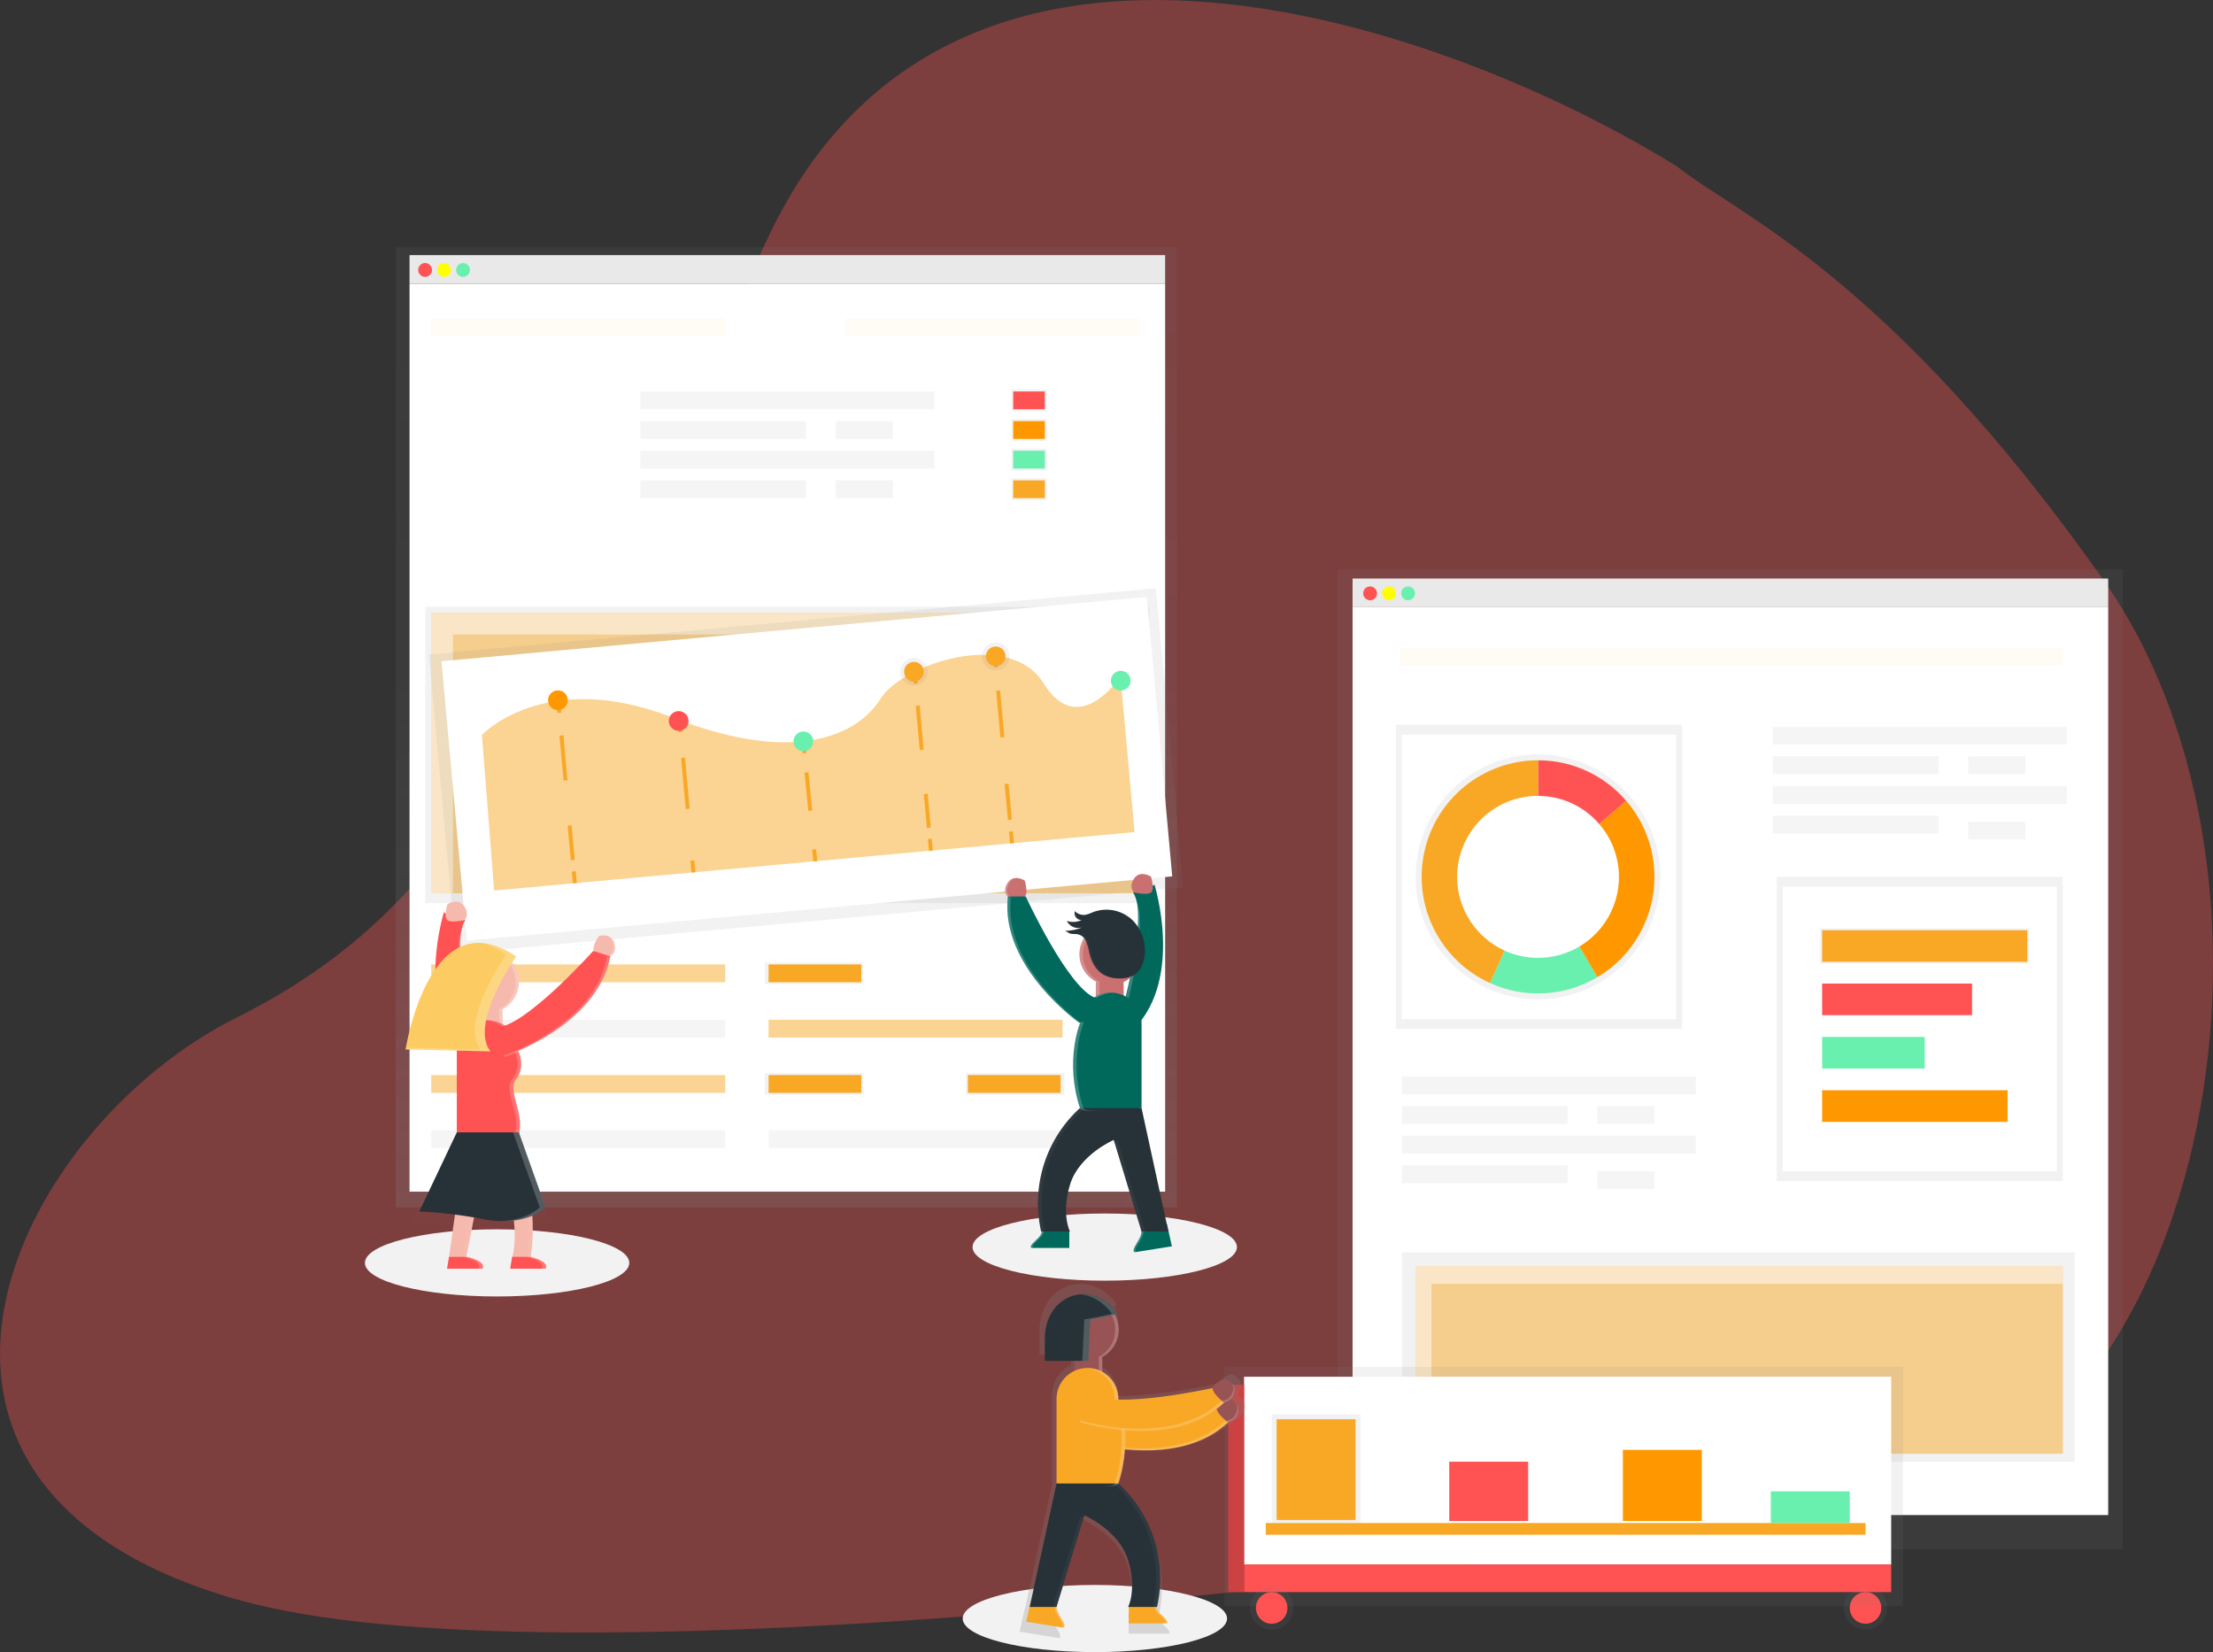 <svg width="564" height="421" viewBox="0 0 564 421" fill="none" xmlns="http://www.w3.org/2000/svg">
<rect x="0" y="0" width="564" height="421" fill="#333333" stroke="none"/>
<path d="M196.004 59.986C243.253 -39.506 369.994 6.839 427.458 42.447C442.5 54.5 481.092 69.872 536.002 147.68C590.913 225.487 561.542 374.088 478.538 383.654C372.654 401.193 140.775 430.53 60.324 407.571C-40.239 378.871 2.86 287.989 60.324 259.289C117.789 230.59 136.944 184.351 196.004 59.986Z" fill="#FF5252" fill-opacity="0.36"/>
<path d="M279.038 421C297.644 421 312.726 417.168 312.726 412.441C312.726 407.714 297.644 403.882 279.038 403.882C260.433 403.882 245.35 407.714 245.35 412.441C245.35 417.168 260.433 421 279.038 421Z" fill="#F2F2F2"/>
<path d="M281.552 326.346C300.158 326.346 315.24 322.513 315.24 317.786C315.24 313.059 300.158 309.227 281.552 309.227C262.947 309.227 247.864 313.059 247.864 317.786C247.864 322.513 262.947 326.346 281.552 326.346Z" fill="#F2F2F2"/>
<path d="M126.688 330.373C145.293 330.373 160.376 326.541 160.376 321.814C160.376 317.087 145.293 313.255 126.688 313.255C108.083 313.255 93 317.087 93 321.814C93 326.541 108.083 330.373 126.688 330.373Z" fill="#F2F2F2"/>
<path d="M296.948 65.014H104.373V72.314H296.948V65.014Z" fill="#F5F5F5"/>
<path d="M299.965 63H100.854V307.692H299.965V63Z" fill="url(#paint0_linear)"/>
<path d="M296.948 72.314H104.373V303.664H296.948V72.314Z" fill="white"/>
<path d="M108.336 70.552C109.307 70.552 110.095 69.763 110.095 68.79C110.095 67.817 109.307 67.028 108.336 67.028C107.364 67.028 106.576 67.817 106.576 68.79C106.576 69.763 107.364 70.552 108.336 70.552Z" fill="#FF5252"/>
<path d="M113.173 70.552C114.144 70.552 114.932 69.763 114.932 68.79C114.932 67.817 114.144 67.028 113.173 67.028C112.201 67.028 111.413 67.817 111.413 68.79C111.413 69.763 112.201 70.552 113.173 70.552Z" fill="#FFFF00"/>
<path d="M118.015 70.552C118.987 70.552 119.774 69.763 119.774 68.79C119.774 67.817 118.987 67.028 118.015 67.028C117.043 67.028 116.255 67.817 116.255 68.79C116.255 69.763 117.043 70.552 118.015 70.552Z" fill="#69F0AE"/>
<g opacity="0.2">
<path opacity="0.2" d="M184.822 81.125H109.904V85.657H184.822V81.125Z" fill="#F9A826"/>
</g>
<path d="M238.12 99.754H163.202V104.285H238.12V99.754Z" fill="#F5F5F5"/>
<path opacity="0.5" d="M184.822 245.764H109.904V250.295H184.822V245.764Z" fill="#F9A826"/>
<path d="M220.019 245.26H194.879V250.798H220.019V245.26Z" fill="url(#paint1_linear)"/>
<path d="M220.019 273.455H194.879V278.993H220.019V273.455Z" fill="url(#paint2_linear)"/>
<path d="M271.305 273.455H246.165V278.993H271.305V273.455Z" fill="url(#paint3_linear)"/>
<path d="M219.516 245.764H195.884V250.295H219.516V245.764Z" fill="#F9A826"/>
<path d="M219.516 273.958H195.884V278.49H219.516V273.958Z" fill="#F9A826"/>
<path d="M270.299 273.958H246.668V278.49H270.299V273.958Z" fill="#F9A826"/>
<path d="M184.822 259.861H109.904V264.392H184.822V259.861Z" fill="#F5F5F5"/>
<path opacity="0.5" d="M270.802 259.861H195.884V264.392H270.802V259.861Z" fill="#F9A826"/>
<path d="M270.802 288.056H195.884V292.587H270.802V288.056Z" fill="#F5F5F5"/>
<path opacity="0.5" d="M184.822 273.958H109.904V278.49H184.822V273.958Z" fill="#F9A826"/>
<path d="M184.822 288.056H109.904V292.587H184.822V288.056Z" fill="#F5F5F5"/>
<path d="M205.437 107.306H163.202V111.838H205.437V107.306Z" fill="#F5F5F5"/>
<path d="M227.561 107.306H212.98V111.838H227.561V107.306Z" fill="#F5F5F5"/>
<path d="M205.437 122.411H163.202V126.942H205.437V122.411Z" fill="#F5F5F5"/>
<path d="M227.561 122.411H212.98V126.942H227.561V122.411Z" fill="#F5F5F5"/>
<path d="M238.12 114.859H163.202V119.39H238.12V114.859Z" fill="#F5F5F5"/>
<g opacity="0.2">
<path opacity="0.2" d="M290.412 81.125H215.494V85.657H290.412V81.125Z" fill="#F9A826"/>
</g>
<path d="M266.78 99.251H257.729V104.789H266.78V99.251Z" fill="url(#paint4_linear)"/>
<path d="M266.78 106.803H257.729V112.341H266.78V106.803Z" fill="url(#paint5_linear)"/>
<path d="M266.78 114.355H257.729V119.893H266.78V114.355Z" fill="url(#paint6_linear)"/>
<path d="M266.277 99.754H258.232V104.285H266.277V99.754Z" fill="#FF5252"/>
<path d="M266.277 107.306H258.232V111.838H266.277V107.306Z" fill="#FF9800"/>
<path d="M266.277 114.859H258.232V119.39H266.277V114.859Z" fill="#69F0AE"/>
<path d="M266.78 121.907H257.729V127.446H266.78V121.907Z" fill="url(#paint7_linear)"/>
<path d="M266.277 122.411H258.232V126.942H266.277V122.411Z" fill="#F9A826"/>
<path d="M292.926 154.634H108.396V230.156H292.926V154.634Z" fill="url(#paint8_linear)"/>
<path opacity="0.5" d="M290.412 156.144H109.904V227.638H290.412V156.144Z" fill="#F9A826"/>
<path opacity="0.5" d="M115.435 161.682H290.412V156.144H109.904V227.638H115.435V161.682Z" fill="white"/>
<path d="M294.603 149.889L109.33 166.773L116.257 242.987L301.529 226.103L294.603 149.889Z" fill="url(#paint9_linear)"/>
<path d="M292.279 152.117L112.515 168.499L118.986 239.699L298.75 223.317L292.279 152.117Z" fill="white"/>
<path opacity="0.5" d="M125.934 226.928L122.816 187.269C122.816 187.269 138.906 170.151 171.387 182.838C203.869 195.526 219.184 186.569 224.464 178C229.743 169.431 257.146 159.875 266.026 174.209C274.905 188.543 285.555 172.427 285.555 172.427L289.155 212.035L125.934 226.928Z" fill="#F9A826"/>
<path d="M142.29 178.629L142.562 181.64" stroke="#F9A826" stroke-miterlimit="10"/>
<path d="M143.09 187.41L145.976 219.16" stroke="#F9A826" stroke-miterlimit="10" stroke-dasharray="11.51 11.51"/>
<path d="M146.237 222.045L146.514 225.05" stroke="#F9A826" stroke-miterlimit="10"/>
<path d="M173.208 183.543L173.484 186.549" stroke="#F9A826" stroke-miterlimit="10"/>
<path d="M174.077 193.099L176.164 216.013" stroke="#F9A826" stroke-miterlimit="10" stroke-dasharray="13.06 13.06"/>
<path d="M176.461 219.285L176.732 222.296" stroke="#F9A826" stroke-miterlimit="10"/>
<path d="M204.754 188.921L205.055 191.926" stroke="#F9A826" stroke-miterlimit="10"/>
<path d="M205.543 196.835L207.243 214.004" stroke="#F9A826" stroke-miterlimit="10" stroke-dasharray="9.79 9.79"/>
<path d="M207.489 216.456L207.786 219.467" stroke="#F9A826" stroke-miterlimit="10"/>
<path d="M233.107 171.168L233.378 174.179" stroke="#F9A826" stroke-miterlimit="10"/>
<path d="M233.891 179.833L236.722 210.943" stroke="#F9A826" stroke-miterlimit="10" stroke-dasharray="11.28 11.28"/>
<path d="M236.978 213.767L237.255 216.778" stroke="#F9A826" stroke-miterlimit="10"/>
<path d="M253.571 167.014L253.843 170.02" stroke="#F9A826" stroke-miterlimit="10"/>
<path d="M254.386 176.001L257.377 208.894" stroke="#F9A826" stroke-miterlimit="10" stroke-dasharray="11.93 11.93"/>
<path d="M257.649 211.884L257.925 214.89" stroke="#F9A826" stroke-miterlimit="10"/>
<path d="M142.423 180.943C143.806 180.817 144.825 179.592 144.699 178.208C144.573 176.823 143.35 175.803 141.968 175.929C140.585 176.055 139.566 177.279 139.692 178.664C139.818 180.049 141.041 181.069 142.423 180.943Z" fill="#FF9800"/>
<path d="M173.195 186.229C174.578 186.103 175.597 184.879 175.471 183.494C175.345 182.11 174.122 181.089 172.739 181.215C171.356 181.341 170.338 182.566 170.463 183.951C170.589 185.335 171.812 186.356 173.195 186.229Z" fill="#FF5252"/>
<path d="M204.974 191.42C206.357 191.294 207.376 190.07 207.25 188.685C207.124 187.3 205.901 186.28 204.519 186.406C203.136 186.532 202.117 187.757 202.243 189.141C202.369 190.526 203.592 191.546 204.974 191.42Z" fill="#69F0AE"/>
<path d="M233.241 174.688C235.177 174.512 236.603 172.798 236.427 170.859C236.251 168.921 234.539 167.492 232.603 167.669C230.667 167.845 229.241 169.559 229.417 171.498C229.593 173.436 231.305 174.865 233.241 174.688Z" fill="url(#paint10_linear)"/>
<path d="M254.089 170.768C256.025 170.592 257.451 168.878 257.275 166.939C257.099 165.001 255.387 163.572 253.451 163.749C251.515 163.925 250.089 165.64 250.265 167.578C250.441 169.516 252.153 170.945 254.089 170.768Z" fill="url(#paint11_linear)"/>
<path d="M233.15 173.686C234.533 173.56 235.551 172.335 235.426 170.95C235.3 169.566 234.077 168.545 232.694 168.671C231.311 168.797 230.292 170.022 230.418 171.407C230.544 172.791 231.767 173.812 233.15 173.686Z" fill="#F9A826"/>
<path d="M253.998 169.766C255.381 169.64 256.4 168.415 256.274 167.03C256.148 165.646 254.925 164.626 253.542 164.752C252.159 164.878 251.14 166.102 251.266 167.487C251.392 168.871 252.615 169.892 253.998 169.766Z" fill="#F9A826"/>
<path d="M285.863 175.961C287.245 175.835 288.264 174.61 288.138 173.226C288.013 171.841 286.79 170.821 285.407 170.947C284.024 171.073 283.005 172.298 283.131 173.682C283.257 175.067 284.48 176.087 285.863 175.961Z" fill="#69F0AE"/>
<g opacity="0.2">
<path opacity="0.2" d="M290.733 223.469L290.769 223.586C291.157 223.368 290.733 223.469 290.733 223.469Z" fill="url(#paint12_linear)"/>
</g>
<g opacity="0.2">
<path opacity="0.2" d="M286.57 308.044L294.756 306.72L293.63 301.685V301.615H293.599L287.797 274.93V255.471C287.796 255.223 287.783 254.976 287.757 254.731C296.425 243.221 291.276 225.161 290.774 223.585C290.683 223.631 290.547 223.691 290.356 223.766C290.294 223.062 290.16 222.365 289.959 221.687C289.959 221.687 287.445 220.086 286.072 222.145C284.876 223.943 285.766 225.04 286.012 225.297L285.841 225.352C286.226 225.959 286.496 226.631 286.636 227.336C286.556 227.163 286.465 226.994 286.364 226.833C286.047 226.777 285.861 226.727 285.861 226.727L285.801 226.672L285.63 226.727C286.5 228.001 286.807 230.251 286.766 232.92C286.466 232.503 286.129 232.114 285.761 231.757C284.171 230.236 282.075 229.361 279.878 229.3H279.461C279.233 229.3 279.005 229.315 278.777 229.345H278.606L278.319 229.385L277.992 229.446L277.756 229.496L277.349 229.607L277.198 229.652C277.027 229.708 276.861 229.763 276.695 229.828C276.144 230.097 275.566 230.306 274.97 230.453C274.89 230.453 274.81 230.453 274.724 230.478C274.052 230.525 273.385 230.334 272.839 229.939L272.658 229.798C272.589 229.739 272.524 229.677 272.461 229.612C272.393 229.786 272.364 229.974 272.376 230.161C272.414 230.604 272.625 231.015 272.964 231.304C273.059 231.386 273.164 231.457 273.276 231.515C273.441 231.602 273.623 231.653 273.809 231.666H274H273.955C273.839 231.721 273.724 231.772 273.603 231.817H273.578C273.447 231.862 273.321 231.903 273.185 231.938C272.527 232.105 271.838 232.115 271.174 231.968L270.958 231.918C270.852 231.888 270.742 231.857 270.641 231.822C270.674 231.898 270.711 231.972 270.752 232.044L270.792 232.109L270.883 232.25L270.938 232.321L271.039 232.446L271.099 232.512L271.225 232.638L271.275 232.683L271.461 232.839L271.526 232.884L271.662 232.98L271.753 233.036L271.873 233.106L271.974 233.156L272.099 233.212L272.205 233.257L272.346 233.307L272.522 233.358L272.653 233.393H272.778H272.894H273.025H273.527C273.787 233.37 274.041 233.308 274.282 233.207L273.819 233.398L273.588 233.479L273.351 233.564L273.115 233.635L272.874 233.705L272.637 233.766L272.386 233.826L272.155 233.871L271.888 233.917L271.667 233.952L271.38 233.987H271.174H270.847H270.676H270.174C270.452 234.068 270.71 234.205 270.933 234.39C271.077 234.494 271.234 234.579 271.401 234.642C271.475 234.663 271.55 234.68 271.627 234.692H271.692H271.853H272.532H272.753C273.212 234.738 273.655 234.881 274.055 235.11C274.267 235.246 274.456 235.416 274.613 235.613C274.543 235.729 274.473 235.84 274.412 235.961C274.352 236.082 274.307 236.162 274.256 236.268C274.156 236.476 274.067 236.689 273.99 236.907C273.704 237.689 273.557 238.516 273.558 239.349C273.558 239.505 273.558 239.656 273.558 239.807C273.558 239.848 273.558 239.893 273.558 239.933C273.558 240.054 273.571 240.175 273.598 240.296V240.391C273.618 240.539 273.645 240.685 273.678 240.829V240.915C273.705 241.036 273.735 241.155 273.769 241.272L273.799 241.378C273.883 241.663 273.986 241.942 274.106 242.214L274.141 242.295C274.198 242.419 274.256 242.54 274.317 242.657V242.692C274.391 242.827 274.468 242.959 274.548 243.09V243.12C274.622 243.241 274.701 243.359 274.784 243.473L274.815 243.513C274.995 243.762 275.192 243.999 275.403 244.223V244.223C275.951 244.801 276.591 245.282 277.298 245.648C277.274 245.756 277.256 245.865 277.243 245.975V245.975C277.237 246.089 277.237 246.203 277.243 246.317V248.976C277.092 249.056 276.945 249.142 276.801 249.232C270.501 246.368 261.118 226.072 261.118 226.072H260.892C261.807 225.388 260.892 222.407 260.892 222.407C260.355 222.086 259.754 221.887 259.132 221.823H258.629H258.539H258.473H258.383H258.323L258.222 221.853H258.172L258.021 221.909L257.88 221.974L257.83 221.999L257.734 222.055L257.669 222.362L257.578 222.422L257.523 222.467L257.438 222.538L257.382 222.588L257.297 222.669L257.247 222.724L257.161 222.825L257.121 222.875L256.995 223.046C255.622 225.106 256.995 226.254 256.995 226.254C256.907 227.048 256.865 227.846 256.869 228.645C256.769 243.478 272.622 254.972 273.432 255.546C273.075 256.473 270.128 264.679 273.467 274.925C273.477 274.95 273.491 274.974 273.507 274.996C269.706 278.503 266.884 282.944 265.322 287.878C263.759 292.813 263.51 298.07 264.598 303.13L264.663 303.437H264.809C264.794 303.505 264.775 303.572 264.753 303.639C264.715 303.76 264.666 303.878 264.608 303.991C264.507 304.185 264.384 304.366 264.241 304.53V304.53C264.085 304.711 263.904 304.892 263.713 305.079L263.512 305.27C262.712 306.035 261.903 306.78 262.506 307.082H271.159V303.301H271.31C271.31 303.301 271.25 303.185 271.159 302.959V302.919H271.129C270.676 301.751 269.621 298.136 271.31 292.567C273.367 285.695 281.366 282.261 281.366 282.261L281.512 282.764H281.482L287.757 303.407C287.757 303.488 287.757 303.568 287.732 303.654C287.703 303.849 287.658 304.041 287.596 304.228C287.548 304.372 287.491 304.513 287.425 304.651C287.038 305.451 286.369 306.393 286.077 307.098C286.036 307.194 286 307.293 285.972 307.395C285.937 307.509 285.925 307.628 285.937 307.747C285.945 307.823 285.975 307.894 286.022 307.954C286.069 308.013 286.132 308.059 286.203 308.084V308.084H286.319L286.56 308.044H286.57ZM284.147 249.273C283.989 249.186 283.822 249.103 283.644 249.026V246.529C283.643 246.338 283.624 246.147 283.589 245.96C284.13 245.701 284.637 245.375 285.097 244.988C284.795 246.529 284.458 248.004 284.152 249.273H284.147Z" fill="url(#paint13_linear)"/>
</g>
<path d="M256.854 228.449C256.854 228.449 255.346 227.18 256.854 224.894C258.363 222.608 261.163 224.391 261.163 224.391C261.163 224.391 262.169 227.689 261.163 228.449C260.158 229.209 256.854 228.449 256.854 228.449Z" fill="#CA7070"/>
<path d="M272.522 313.366H265.538C265.564 313.695 265.518 314.026 265.404 314.337C265.291 314.647 265.112 314.929 264.879 315.163C263.939 316.251 262.048 317.565 262.938 318.013H272.522V313.366Z" fill="#00695C"/>
<path opacity="0.2" d="M265.387 315.163C265.619 314.929 265.799 314.647 265.912 314.337C266.026 314.026 266.072 313.695 266.046 313.366H265.543C265.569 313.695 265.523 314.026 265.41 314.337C265.296 314.647 265.117 314.929 264.884 315.163C263.944 316.251 262.053 317.565 262.943 318.013H263.446C262.556 317.565 264.447 316.256 265.387 315.163Z" fill="white"/>
<path d="M297.391 311.926L290.854 312.988C291.035 313.768 290.929 314.586 290.557 315.294C289.843 316.805 288.239 318.688 289.205 319.095L298.668 317.585L297.391 311.926Z" fill="#00695C"/>
<path d="M294.203 225.352C294.203 225.352 301.679 248.971 289.14 262.046L285.519 259.272C285.519 259.272 292.931 233.494 288.782 227.442C296.103 225 294.203 225.352 294.203 225.352Z" fill="#00695C"/>
<path d="M289.034 227.437C289.034 227.437 287.526 226.168 289.034 223.882C290.542 221.596 293.343 223.379 293.343 223.379C293.343 223.379 294.349 226.677 293.343 227.437C292.337 228.197 289.034 227.437 289.034 227.437Z" fill="#CA7070"/>
<path opacity="0.2" d="M291.06 315.299C291.434 314.59 291.539 313.769 291.357 312.988L297.391 311.981V311.901L290.854 312.988C291.035 313.768 290.929 314.586 290.557 315.294C289.843 316.805 288.239 318.688 289.205 319.095L289.602 319.03C288.883 318.527 290.376 316.719 291.06 315.299Z" fill="white"/>
<path d="M286.374 250.909C286.374 248.946 284.786 247.355 282.827 247.355C280.868 247.355 279.28 248.946 279.28 250.909V254.328C279.28 256.291 280.868 257.882 282.827 257.882C284.786 257.882 286.374 256.291 286.374 254.328V250.909Z" fill="#CA7070"/>
<path opacity="0.2" d="M286.027 260.792C286.027 260.792 293.348 235.331 289.361 229.073C289.009 229.008 288.783 228.957 288.783 228.957L288.717 228.897L288.531 228.957C292.679 234.999 285.268 260.787 285.268 260.787L288.888 263.562L289.205 263.219L286.027 260.792Z" fill="white"/>
<path d="M282.955 251.035C287.293 251.035 290.809 247.514 290.809 243.171C290.809 238.827 287.293 235.306 282.955 235.306C278.617 235.306 275.101 238.827 275.101 243.171C275.101 247.514 278.617 251.035 282.955 251.035Z" fill="#CA7070"/>
<path opacity="0.2" d="M280.164 254.333V250.909C280.165 250.659 280.192 250.409 280.245 250.164C278.711 249.375 277.479 248.103 276.739 246.543C275.999 244.984 275.792 243.224 276.15 241.535C276.508 239.846 277.411 238.322 278.72 237.198C280.029 236.075 281.671 235.413 283.392 235.316H282.95C281.188 235.316 279.478 235.908 278.093 236.999C276.708 238.089 275.729 239.614 275.315 241.329C274.9 243.043 275.073 244.848 275.805 246.452C276.538 248.056 277.788 249.367 279.355 250.174C279.302 250.419 279.275 250.669 279.274 250.919V254.343C279.27 254.848 279.374 255.349 279.58 255.811C279.785 256.272 280.088 256.684 280.466 257.018C280.845 257.353 281.291 257.602 281.774 257.748C282.258 257.894 282.766 257.935 283.267 257.867C282.409 257.756 281.621 257.336 281.05 256.685C280.48 256.035 280.165 255.199 280.164 254.333V254.333Z" fill="white"/>
<path d="M290.934 282.367C290.934 282.367 275.785 284.078 275.227 282.367C271.3 270.313 275.227 260.802 275.227 260.802C275.227 258.717 276.054 256.716 277.527 255.242C279 253.767 280.998 252.938 283.081 252.938V252.938C285.164 252.938 287.161 253.767 288.634 255.242C290.107 256.716 290.934 258.717 290.934 260.802V282.367Z" fill="#00695C"/>
<path d="M290.935 282.367L297.778 313.829H290.935L283.84 290.488C283.84 290.488 274.97 294.294 272.693 301.907C270.415 309.519 272.693 313.829 272.693 313.829H265.342L265.266 313.487C264.057 307.881 264.34 302.055 266.087 296.593C267.835 291.132 270.985 286.225 275.222 282.367" fill="#263238"/>
<path opacity="0.2" d="M276.112 282.367C272.185 270.313 276.112 260.802 276.112 260.802C276.111 258.805 276.871 256.881 278.235 255.423C279.599 253.966 281.467 253.082 283.458 252.953C283.292 252.953 283.121 252.953 282.955 252.953C280.872 252.953 278.874 253.782 277.402 255.257C275.929 256.732 275.101 258.732 275.101 260.818C275.101 260.818 271.174 270.333 275.101 282.382C275.302 282.996 277.374 283.167 279.948 283.142C277.857 283.097 276.273 282.895 276.112 282.367Z" fill="white"/>
<path d="M275.101 260.672C275.101 260.672 254.833 246.463 256.859 228.449H261.42C261.42 228.449 272.311 252.067 279.29 254.333C286.268 256.598 275.101 260.672 275.101 260.672Z" fill="#00695C"/>
<g opacity="0.2">
<path opacity="0.2" d="M283.971 291.042L290.935 313.955H291.94L284.846 290.614C284.846 290.614 284.519 290.755 283.971 291.042Z" fill="white"/>
<path opacity="0.2" d="M276.238 282.492H275.232C270.995 286.351 267.845 291.257 266.098 296.719C264.35 302.181 264.067 308.007 265.276 313.613L265.352 313.955H266.357L266.282 313.613C265.073 308.007 265.356 302.181 267.103 296.719C268.85 291.257 272 286.351 276.238 282.492V282.492Z" fill="white"/>
</g>
<path opacity="0.2" d="M257.619 228.706H256.859C254.848 246.72 275.101 260.928 275.101 260.928L275.604 260.737C273.256 259 255.723 245.522 257.619 228.706Z" fill="white"/>
<path d="M276.69 239.656C277.128 240.669 277.435 241.733 277.605 242.823C278.108 245.028 279.244 247.229 281.2 248.361C282.284 248.95 283.488 249.279 284.72 249.323C286.59 249.439 288.617 249.076 289.939 247.747C290.763 246.847 291.315 245.731 291.533 244.53C291.929 242.755 291.874 240.909 291.374 239.161C290.874 237.413 289.945 235.817 288.672 234.521C287.364 233.256 285.727 232.387 283.948 232.014C282.168 231.641 280.32 231.779 278.616 232.411C278.007 232.71 277.368 232.942 276.71 233.106C276.206 233.187 275.691 233.145 275.207 232.984C274.723 232.822 274.285 232.546 273.93 232.18C273.848 232.444 273.83 232.724 273.877 232.996C273.924 233.269 274.034 233.527 274.199 233.749C274.365 233.97 274.58 234.15 274.827 234.273C275.075 234.396 275.348 234.458 275.624 234.455C275.043 234.735 274.412 234.896 273.769 234.931C273.125 234.965 272.481 234.872 271.873 234.657C272.218 235.383 272.824 235.953 273.57 236.25C274.316 236.548 275.146 236.553 275.896 236.263C274.472 236.897 272.928 237.213 271.37 237.189C271.697 237.189 272.336 237.793 272.733 237.914C273.232 237.994 273.736 238.029 274.241 238.02C274.758 238.052 275.256 238.22 275.686 238.507C276.116 238.795 276.463 239.191 276.69 239.656V239.656Z" fill="#263238"/>
<g opacity="0.2">
<path opacity="0.2" d="M275.644 234.445C275.062 234.728 274.43 234.89 273.784 234.924C274.601 234.966 275.415 234.801 276.152 234.445C275.906 234.447 275.663 234.397 275.437 234.299C275.211 234.202 275.008 234.058 274.841 233.878C274.674 233.697 274.546 233.484 274.465 233.252C274.384 233.019 274.353 232.772 274.372 232.527C274.221 232.421 274.079 232.302 273.95 232.17C273.868 232.434 273.85 232.714 273.897 232.986C273.944 233.259 274.054 233.517 274.22 233.739C274.385 233.96 274.6 234.14 274.847 234.263C275.095 234.386 275.368 234.448 275.644 234.445Z" fill="white"/>
<path opacity="0.2" d="M277.233 233.111C277.891 232.947 278.53 232.715 279.139 232.416C280.1 232.036 281.122 231.83 282.156 231.807C280.953 231.768 279.755 231.975 278.636 232.416C278.027 232.715 277.388 232.947 276.73 233.111C276.64 233.111 276.549 233.111 276.459 233.141C276.717 233.165 276.977 233.154 277.233 233.111V233.111Z" fill="white"/>
<path opacity="0.2" d="M273.216 237.919C272.818 237.803 272.18 237.204 271.853 237.194C273.411 237.218 274.955 236.902 276.378 236.268C276.059 236.4 275.718 236.471 275.373 236.479C274.09 236.974 272.724 237.216 271.35 237.194C271.677 237.194 272.316 237.798 272.713 237.919C273.058 238.003 273.414 238.032 273.769 238.005C273.581 238 273.396 237.971 273.216 237.919Z" fill="white"/>
<path opacity="0.2" d="M285.238 249.328C284.006 249.284 282.801 248.955 281.718 248.367C279.762 247.224 278.646 245.023 278.123 242.828C277.953 241.738 277.646 240.674 277.208 239.661C276.977 239.194 276.625 238.797 276.189 238.511C275.753 238.225 275.249 238.061 274.729 238.035C274.478 238.016 274.226 238.016 273.975 238.035H274.221C274.742 238.061 275.246 238.225 275.681 238.511C276.117 238.797 276.469 239.194 276.7 239.661C277.138 240.674 277.445 241.738 277.615 242.828C278.118 245.033 279.254 247.234 281.21 248.367C282.294 248.955 283.498 249.284 284.73 249.328C285.022 249.328 285.313 249.328 285.61 249.328H285.238Z" fill="white"/>
<path opacity="0.2" d="M275.056 236.459C274.524 236.421 274.01 236.25 273.56 235.963C273.111 235.675 272.74 235.28 272.482 234.813C272.282 234.77 272.086 234.715 271.893 234.647C272.175 235.234 272.628 235.723 273.193 236.046C273.757 236.37 274.407 236.514 275.056 236.459V236.459Z" fill="white"/>
</g>
<path opacity="0.2" d="M257.362 228.449C257.362 228.449 255.854 227.18 257.362 224.894C257.563 224.567 257.837 224.292 258.164 224.092C258.491 223.891 258.861 223.771 259.243 223.741C258.777 223.686 258.305 223.766 257.883 223.97C257.461 224.174 257.106 224.495 256.859 224.894C255.351 227.18 256.859 228.449 256.859 228.449C257.838 228.668 258.838 228.78 259.841 228.781C259.007 228.74 258.178 228.628 257.362 228.449V228.449Z" fill="white"/>
<g opacity="0.2">
<path opacity="0.2" d="M111.589 228.57L111.629 228.434C111.629 228.434 111.116 228.333 111.589 228.57Z" fill="url(#paint14_linear)"/>
</g>
<g opacity="0.2">
<path opacity="0.2" d="M158.968 237.008C158.92 236.848 158.859 236.691 158.787 236.54C158.787 236.489 158.737 236.449 158.712 236.404C158.666 236.314 158.616 236.227 158.561 236.142L158.46 236.011C158.408 235.943 158.353 235.877 158.294 235.815L158.179 235.699C158.118 235.644 158.058 235.593 157.998 235.548L157.872 235.457L157.671 235.336L157.545 235.271L157.319 235.175L157.203 235.13C157.096 235.093 156.987 235.063 156.876 235.039C156.145 234.901 155.392 234.921 154.669 235.1C154.669 235.1 152.562 238.211 153.372 239.329L153.105 239.248C153.105 239.248 137.453 256.739 128.624 259.987C128.399 259.832 128.166 259.688 127.925 259.554V256.281C127.932 256.144 127.932 256.006 127.925 255.868V255.868C127.91 255.738 127.888 255.609 127.86 255.481L127.925 255.445L128.186 255.299L128.563 255.068L128.805 254.912C128.986 254.788 129.153 254.657 129.308 254.519L129.504 254.348C129.624 254.247 129.74 254.141 129.851 254.031L130.052 253.834C130.193 253.69 130.327 253.542 130.454 253.391L130.595 253.22C130.715 253.069 130.831 252.915 130.942 252.757L131.083 252.545C131.183 252.391 131.279 252.233 131.369 252.072L131.46 251.916C131.57 251.71 131.676 251.493 131.766 251.272L131.847 251.075C131.917 250.897 131.983 250.718 132.043 250.537C132.043 250.471 132.088 250.411 132.103 250.345C132.174 250.109 132.239 249.872 132.289 249.625C132.289 249.575 132.289 249.53 132.314 249.479C132.355 249.274 132.386 249.066 132.41 248.855C132.41 248.784 132.41 248.714 132.41 248.643C132.41 248.387 132.45 248.14 132.45 247.863C132.45 245.904 131.78 244.004 130.55 242.481C131.218 241.434 131.656 240.814 131.656 240.814C131.253 240.537 130.856 240.286 130.464 240.039L130.082 239.812C129.82 239.656 129.579 239.5 129.298 239.359L128.86 239.128C128.624 239.002 128.393 238.881 128.161 238.77L127.714 238.564L127.045 238.272L126.608 238.096C126.386 238.01 126.165 237.929 125.949 237.854L125.537 237.713C125.31 237.642 125.084 237.577 124.863 237.517L124.496 237.416C124.244 237.355 123.993 237.305 123.747 237.255L123.48 237.199C123.143 237.139 122.811 237.094 122.474 237.063C120.417 236.843 118.338 237.162 116.441 237.99C116.541 235.583 116.944 233.599 117.788 232.371L117.582 232.3L117.512 232.371C117.512 232.371 117.265 232.426 116.878 232.497C116.756 232.692 116.647 232.896 116.551 233.106C116.72 232.254 117.046 231.442 117.512 230.709L117.306 230.639C117.602 230.332 118.678 229.008 117.235 226.838C115.576 224.35 112.539 226.284 112.539 226.284C112.298 227.105 112.14 227.948 112.066 228.801C111.835 228.706 111.669 228.635 111.564 228.58C110.109 233.721 109.316 239.027 109.205 244.369C103.73 252.153 101.467 263.642 101.025 266.119L100.99 266.316C100.959 266.497 100.944 266.593 100.944 266.593L115.179 266.925C115.179 266.975 115.179 267.02 115.179 267.071V289.642L104.816 311.589C104.816 311.589 108.758 311.714 114.691 312.475L113.052 324.211L112.504 327.504H122.369C123.465 325.308 117.984 324.211 117.984 324.211H117.864L120.001 313.26C120.946 313.418 121.918 313.586 122.917 313.764C124.381 314.047 125.866 314.216 127.357 314.267C128.591 314.31 129.827 314.256 131.052 314.106C131.776 320.042 130.826 323.587 130.645 324.176H130.59L130.042 327.468H139.907C140.862 325.555 136.82 324.473 135.769 324.231L135.814 323.909C136.321 320.206 136.451 316.461 136.201 312.732C137.474 312.215 138.661 311.507 139.721 310.632V310.632L139.856 310.511L139.897 310.471L132.551 289.828C133.923 283.988 129.147 277.855 131.696 274.789C134.245 271.723 132.702 267.811 132.4 267.141C139.298 264.12 153.241 256.568 157.153 243.478C157.44 242.557 157.674 241.621 157.852 240.673C157.852 240.673 159.823 239.873 158.968 237.008Z" fill="url(#paint15_linear)"/>
</g>
<path d="M113.152 232.401C113.152 232.401 105.676 256.019 118.216 269.095L121.836 266.321C121.836 266.321 114.425 240.542 118.573 234.491C111.252 232.049 113.152 232.401 113.152 232.401Z" fill="#FF5252"/>
<path d="M118.321 234.486C118.321 234.486 119.83 233.217 118.321 230.931C116.813 228.645 114.012 230.427 114.012 230.427C114.012 230.427 113.007 233.725 114.012 234.486C115.018 235.246 118.321 234.486 118.321 234.486Z" fill="#F6B9AD"/>
<path d="M120.981 261.376C120.981 263.34 122.569 264.931 124.528 264.931C126.488 264.931 128.076 263.34 128.076 261.376V257.958C128.076 255.995 126.488 254.403 124.528 254.403C122.569 254.403 120.981 255.995 120.981 257.958V261.376Z" fill="#F6B9AD"/>
<path opacity="0.2" d="M121.328 267.841C121.328 267.841 114.007 242.38 117.994 236.122C118.346 236.056 118.573 236.006 118.573 236.006L118.638 235.946L118.824 236.006C114.676 242.048 122.087 267.836 122.087 267.836L118.467 270.61L118.15 270.268L121.328 267.841Z" fill="white"/>
<path d="M124.4 258.084C128.738 258.084 132.254 254.563 132.254 250.219C132.254 245.876 128.738 242.355 124.4 242.355C120.063 242.355 116.546 245.876 116.546 250.219C116.546 254.563 120.063 258.084 124.4 258.084Z" fill="#F6B9AD"/>
<path opacity="0.2" d="M127.191 261.381V257.958C127.19 257.707 127.164 257.457 127.11 257.213C128.644 256.424 129.876 255.152 130.616 253.592C131.356 252.033 131.563 250.273 131.205 248.584C130.847 246.895 129.944 245.371 128.635 244.247C127.326 243.123 125.684 242.462 123.963 242.365H124.405C126.167 242.364 127.878 242.957 129.263 244.048C130.647 245.138 131.626 246.663 132.041 248.378C132.456 250.092 132.283 251.896 131.55 253.501C130.817 255.105 129.567 256.416 128 257.223C128.053 257.468 128.08 257.717 128.081 257.968V261.392C128.085 261.897 127.981 262.398 127.776 262.859C127.57 263.321 127.267 263.733 126.889 264.067C126.51 264.401 126.064 264.65 125.581 264.797C125.098 264.943 124.589 264.984 124.088 264.916C124.946 264.805 125.734 264.385 126.305 263.734C126.876 263.084 127.191 262.247 127.191 261.381V261.381Z" fill="white"/>
<path d="M116.421 289.415C116.421 289.415 131.57 291.127 132.128 289.415C133.938 283.877 129.112 277.891 131.525 274.965C134.039 271.944 132.128 267.851 132.128 267.851C132.128 265.765 131.301 263.765 129.828 262.29C128.355 260.815 126.357 259.987 124.275 259.987C122.192 259.987 120.194 260.815 118.721 262.29C117.248 263.765 116.421 265.765 116.421 267.851V289.415Z" fill="#FF5252"/>
<path opacity="0.2" d="M131.545 274.965C134.059 271.944 132.148 267.851 132.148 267.851C132.148 265.765 131.321 263.765 129.848 262.29C128.375 260.815 126.378 259.987 124.295 259.987C124.124 259.987 123.958 259.987 123.792 260.012C125.783 260.139 127.65 261.02 129.016 262.476C130.381 263.932 131.142 265.854 131.143 267.851C131.143 267.851 133.054 271.944 130.539 274.965C128.106 277.891 132.953 283.872 131.143 289.415C130.972 289.944 129.408 290.145 127.332 290.176C129.891 290.201 131.952 290.03 132.148 289.415C133.979 283.867 129.112 277.891 131.545 274.965Z" fill="white"/>
<path d="M128.915 288.912C134.446 296.761 136.895 308.623 135.311 320.032L135.266 320.374H130.544C130.544 320.374 132.008 316.06 130.544 308.452C129.648 303.891 127.097 299.824 123.385 297.033L118.829 320.374H114.435L118.829 288.912H128.915Z" fill="#F6B9AD"/>
<path d="M155.544 243.664C155.544 243.664 157.369 242.899 156.585 240.266C155.8 237.632 152.613 238.518 152.613 238.518C152.613 238.518 150.677 241.373 151.426 242.4C152.175 243.427 155.544 243.664 155.544 243.664Z" fill="#F6B9AD"/>
<path d="M128.669 269.12C128.669 269.12 152.205 261.482 155.539 243.664L151.18 242.325C151.18 242.325 133.858 261.689 126.542 261.825C119.226 261.96 128.669 269.12 128.669 269.12Z" fill="#FF5252"/>
<path opacity="0.2" d="M154.74 243.684L155.469 243.906C152.135 261.724 128.599 269.362 128.599 269.362L128.181 269.034C130.962 268.068 151.632 260.304 154.74 243.684Z" fill="white"/>
<g opacity="0.2">
<path opacity="0.2" d="M122.374 297.033L117.819 320.374H118.824L123.249 297.718C122.969 297.475 122.677 297.246 122.374 297.033V297.033Z" fill="white"/>
<path opacity="0.2" d="M128.915 288.912H127.91C133.441 296.761 135.889 308.623 134.306 320.032L134.26 320.374H135.266L135.311 320.032C136.895 308.623 134.456 296.761 128.915 288.912Z" fill="white"/>
</g>
<path opacity="0.2" d="M155.056 243.508C155.056 243.508 156.881 242.743 156.097 240.109C156.002 239.738 155.82 239.394 155.567 239.106C155.313 238.818 154.995 238.594 154.639 238.453C155.1 238.537 155.528 238.752 155.872 239.071C156.215 239.39 156.461 239.801 156.58 240.255C157.364 242.884 155.539 243.654 155.539 243.654C154.54 243.577 153.552 243.392 152.593 243.1C153.401 243.304 154.225 243.441 155.056 243.508V243.508Z" fill="white"/>
<path d="M116.421 288.559L106.867 308.699C112.439 308.977 117.984 309.65 123.46 310.713C134.019 312.726 139.047 307.692 139.047 307.692L132.234 288.559H116.421Z" fill="#263238"/>
<path d="M118.955 320.279C118.955 320.279 123.983 321.286 122.977 323.3H113.927L114.43 320.279H118.955Z" fill="#FF5252"/>
<path d="M135.045 320.279C135.045 320.279 140.073 321.286 139.067 323.3H130.017L130.519 320.279H135.045Z" fill="#FF5252"/>
<path d="M131.525 243.75C131.525 243.75 119.458 260.868 124.989 267.917L103.368 267.413C103.368 267.413 109.402 228.645 131.525 243.75Z" fill="#FCCC63"/>
<path opacity="0.2" d="M131.525 243.75C128.408 241.62 125.612 240.563 123.103 240.316C125.212 240.979 127.206 241.968 129.011 243.246C129.011 243.246 116.944 260.364 122.474 267.413L103.443 266.97C103.393 267.257 103.368 267.413 103.368 267.413L124.989 267.917C119.458 260.868 131.525 243.75 131.525 243.75Z" fill="white"/>
<path opacity="0.2" d="M132.259 288.559H130.751L137.564 307.692C137.564 307.692 134.316 310.939 127.558 311.171C135.336 311.422 139.072 307.692 139.072 307.692L132.259 288.559Z" fill="white"/>
<path opacity="0.2" d="M118.955 320.279H117.949C117.949 320.279 122.977 321.286 121.972 323.3H122.977C123.983 321.286 118.955 320.279 118.955 320.279Z" fill="white"/>
<path opacity="0.2" d="M135.045 320.279H134.039C134.039 320.279 139.067 321.286 138.061 323.3H139.067C140.073 321.286 135.045 320.279 135.045 320.279Z" fill="white"/>
<path d="M537.289 147.424H344.715V154.724H537.289V147.424Z" fill="#F5F5F5"/>
<path d="M541 145.093H340.883V394.819H541V145.093Z" fill="url(#paint16_linear)"/>
<path d="M537.289 154.724H344.715V386.074H537.289V154.724Z" fill="white"/>
<path d="M349.18 152.962C350.151 152.962 350.939 152.173 350.939 151.2C350.939 150.227 350.151 149.438 349.18 149.438C348.208 149.438 347.42 150.227 347.42 151.2C347.42 152.173 348.208 152.962 349.18 152.962Z" fill="#FF5252"/>
<path d="M354.017 152.962C354.988 152.962 355.776 152.173 355.776 151.2C355.776 150.227 354.988 149.438 354.017 149.438C353.045 149.438 352.257 150.227 352.257 151.2C352.257 152.173 353.045 152.962 354.017 152.962Z" fill="#FFFF00"/>
<path d="M358.859 152.962C359.831 152.962 360.618 152.173 360.618 151.2C360.618 150.227 359.831 149.438 358.859 149.438C357.887 149.438 357.099 150.227 357.099 151.2C357.099 152.173 357.887 152.962 358.859 152.962Z" fill="#69F0AE"/>
<g opacity="0.2">
<path opacity="0.2" d="M525.725 165.045H356.782V169.577H525.725V165.045Z" fill="#F9A826"/>
</g>
<path d="M428.683 184.681H355.776V262.217H428.683V184.681Z" fill="url(#paint17_linear)"/>
<path d="M427.175 187.199H357.285V259.7H427.175V187.199Z" fill="white"/>
<path d="M525.725 223.449H452.818V300.985H525.725V223.449Z" fill="url(#paint18_linear)"/>
<path d="M524.216 225.967H454.326V298.468H524.216V225.967Z" fill="white"/>
<path d="M528.742 319.111H357.285V372.48H528.742V319.111Z" fill="url(#paint19_linear)"/>
<path opacity="0.5" d="M525.725 322.635H360.804V370.466H525.725V322.635Z" fill="#F9A826"/>
<path opacity="0.5" d="M364.827 327.166H525.725V322.635H360.804V370.466H364.827V327.166Z" fill="white"/>
<path d="M415.595 203.083C410.826 197.533 404.261 193.838 397.046 192.644C389.832 191.45 382.428 192.833 376.129 196.553C369.83 200.272 365.038 206.09 362.589 212.989C360.141 219.888 360.192 227.43 362.734 234.295C365.277 241.16 370.148 246.912 376.497 250.545C382.846 254.178 390.268 255.46 397.466 254.167C404.663 252.875 411.178 249.09 415.871 243.475C420.563 237.86 423.136 230.771 423.137 223.449C423.146 215.974 420.469 208.745 415.595 203.083V203.083ZM403.025 242.088C398.922 244.523 394.129 245.53 389.394 244.954C384.659 244.378 380.248 242.25 376.846 238.901C373.445 235.553 371.245 231.172 370.589 226.441C369.932 221.711 370.857 216.895 373.218 212.745C375.579 208.596 379.244 205.344 383.643 203.497C388.042 201.65 392.927 201.312 397.538 202.534C402.149 203.757 406.227 206.472 409.136 210.257C412.046 214.041 413.624 218.683 413.624 223.459C413.636 227.219 412.665 230.916 410.808 234.184C408.952 237.452 406.274 240.177 403.04 242.088H403.025Z" fill="url(#paint20_linear)"/>
<path d="M407.59 209.986L414.454 204.07C411.673 200.828 408.225 198.226 404.345 196.443C400.465 194.661 396.247 193.74 391.978 193.744V202.807C394.944 202.806 397.874 203.447 400.569 204.686C403.264 205.925 405.659 207.733 407.59 209.986V209.986Z" fill="#FF5252"/>
<path d="M391.978 244.087C389.043 244.088 386.142 243.458 383.471 242.239L379.735 250.501C384.086 252.477 388.849 253.372 393.619 253.109C398.389 252.846 403.025 251.433 407.133 248.991L402.507 241.192C399.324 243.093 395.685 244.094 391.978 244.087V244.087Z" fill="#69F0AE"/>
<path d="M421.644 223.444C421.653 216.329 419.1 209.449 414.454 204.065L407.591 209.981C409.561 212.263 411.008 214.949 411.828 217.852C412.648 220.754 412.822 223.802 412.337 226.779C411.852 229.756 410.721 232.591 409.022 235.082C407.324 237.573 405.1 239.661 402.507 241.197L407.133 248.996C411.557 246.363 415.222 242.623 417.766 238.143C420.31 233.663 421.647 228.598 421.644 223.444V223.444Z" fill="#FF9800"/>
<path d="M371.363 223.444C371.363 217.969 373.535 212.719 377.401 208.848C381.267 204.976 386.511 202.801 391.978 202.801V193.739C385.199 193.739 378.623 196.065 373.348 200.328C368.072 204.592 364.414 210.537 362.982 217.173C361.551 223.809 362.433 230.735 365.481 236.799C368.529 242.864 373.56 247.699 379.735 250.501L383.471 242.239C379.863 240.602 376.802 237.959 374.655 234.626C372.508 231.293 371.365 227.411 371.363 223.444V223.444Z" fill="#F9A826"/>
<path d="M517.177 236.54H463.88V245.602H517.177V236.54Z" fill="url(#paint21_linear)"/>
<path d="M516.674 237.043H464.382V245.099H516.674V237.043Z" fill="#F9A826"/>
<path d="M502.596 250.637H464.382V258.693H502.596V250.637Z" fill="#FF5252"/>
<path d="M490.528 264.231H464.382V272.287H490.528V264.231Z" fill="#69F0AE"/>
<path d="M511.646 277.825H464.382V285.881H511.646V277.825Z" fill="#FF9800"/>
<path d="M432.203 274.301H357.285V278.832H432.203V274.301Z" fill="#F5F5F5"/>
<path d="M399.521 281.853H357.285V286.384H399.521V281.853Z" fill="#F5F5F5"/>
<path d="M421.644 281.853H407.063V286.384H421.644V281.853Z" fill="#F5F5F5"/>
<path d="M421.644 298.468H407.063V302.999H421.644V298.468Z" fill="#F5F5F5"/>
<path d="M399.521 296.957H357.285V301.489H399.521V296.957Z" fill="#F5F5F5"/>
<path d="M432.203 289.405H357.285V293.937H432.203V289.405Z" fill="#F5F5F5"/>
<path d="M526.73 185.185H451.812V189.716H526.73V185.185Z" fill="#F5F5F5"/>
<path d="M494.048 192.737H451.812V197.268H494.048V192.737Z" fill="#F5F5F5"/>
<path d="M516.171 192.737H501.59V197.268H516.171V192.737Z" fill="#F5F5F5"/>
<path d="M516.171 209.352H501.59V213.883H516.171V209.352Z" fill="#F5F5F5"/>
<path d="M494.048 207.841H451.812V212.373H494.048V207.841Z" fill="#F5F5F5"/>
<path d="M526.73 200.289H451.812V204.82H526.73V200.289Z" fill="#F5F5F5"/>
<path d="M475.444 415.275C478.499 415.275 480.975 412.796 480.975 409.737C480.975 406.678 478.499 404.199 475.444 404.199C472.39 404.199 469.913 406.678 469.913 409.737C469.913 412.796 472.39 415.275 475.444 415.275Z" fill="url(#paint22_linear)"/>
<path d="M475.444 413.765C477.666 413.765 479.467 411.962 479.467 409.737C479.467 407.513 477.666 405.709 475.444 405.709C473.223 405.709 471.422 407.513 471.422 409.737C471.422 411.962 473.223 413.765 475.444 413.765Z" fill="#FF5252"/>
<path d="M484.998 348.312H312.032V409.234H484.998V348.312Z" fill="url(#paint23_linear)"/>
<path d="M481.981 350.83H317.06V398.661H481.981V350.83Z" fill="white"/>
<path d="M322.591 389.598H475.444" stroke="#F9A826" stroke-width="3" stroke-miterlimit="10"/>
<path d="M346.726 360.396H324.1V388.087H346.726V360.396Z" fill="url(#paint24_linear)"/>
<path d="M345.469 361.655H325.357V387.332H345.469V361.655Z" fill="#F9A826"/>
<path d="M471.422 380.032H451.309V388.087H471.422V380.032Z" fill="#69F0AE"/>
<path d="M433.711 369.459H413.599V387.584H433.711V369.459Z" fill="#FF9800"/>
<path d="M389.464 372.48H369.352V387.584H389.464V372.48Z" fill="#FF5252"/>
<path d="M481.981 398.661H317.06V405.709H481.981V398.661Z" fill="#FF5252"/>
<path d="M324.1 415.275C327.154 415.275 329.63 412.796 329.63 409.737C329.63 406.678 327.154 404.199 324.1 404.199C321.045 404.199 318.569 406.678 318.569 409.737C318.569 412.796 321.045 415.275 324.1 415.275Z" fill="url(#paint25_linear)"/>
<path d="M324.1 413.765C326.321 413.765 328.122 411.962 328.122 409.737C328.122 407.513 326.321 405.709 324.1 405.709C321.878 405.709 320.077 407.513 320.077 409.737C320.077 411.962 321.878 413.765 324.1 413.765Z" fill="#FF5252"/>
<path d="M317.06 352.844H313.038V405.709H317.06V352.844Z" fill="#FF5252"/>
<path opacity="0.2" d="M317.06 352.844H313.038V405.709H317.06V352.844Z" fill="black"/>
<path d="M317.327 358.463C317.327 358.407 317.327 358.357 317.327 358.302C317.327 358.246 317.327 358.135 317.327 358.055C317.327 357.974 317.327 357.949 317.297 357.899C317.267 357.848 317.261 357.748 317.236 357.677C317.211 357.607 317.206 357.582 317.186 357.531C317.166 357.481 317.126 357.39 317.096 357.32L317.035 357.194C316.995 357.123 316.95 357.053 316.904 356.987L316.839 356.892C316.773 356.801 316.703 356.714 316.628 356.63C316.227 356.202 315.752 355.851 315.225 355.593C315.637 355.15 315.945 354.62 316.125 354.042C316.177 353.888 316.218 353.729 316.246 353.569C316.246 353.518 316.246 353.468 316.246 353.423C316.259 353.326 316.268 353.229 316.271 353.131C316.271 353.075 316.271 353.025 316.271 352.97C316.271 352.914 316.271 352.804 316.271 352.723C316.271 352.642 316.271 352.617 316.241 352.567C316.211 352.517 316.206 352.416 316.18 352.345C316.155 352.275 316.15 352.25 316.13 352.199C316.11 352.149 316.07 352.058 316.04 351.988L315.979 351.862C315.939 351.792 315.894 351.721 315.849 351.656L315.783 351.56C315.717 351.469 315.647 351.382 315.572 351.298V351.298C315.071 350.772 314.462 350.36 313.787 350.09C313.787 350.09 310.594 351.273 310.383 352.572C308.04 353.075 294.384 355.92 285.006 355.694L284.936 355.507C284.937 353.988 284.524 352.498 283.741 351.196C282.959 349.895 281.837 348.832 280.496 348.121V344.959C280.503 344.825 280.503 344.691 280.496 344.557V344.557C280.483 344.428 280.463 344.3 280.436 344.174L280.496 344.139L280.753 343.998L281.125 343.771L281.361 343.615C281.535 343.494 281.703 343.367 281.864 343.232L282.055 343.066C282.171 342.966 282.281 342.865 282.392 342.759L282.588 342.568C282.725 342.427 282.856 342.282 282.98 342.135L283.116 341.964C283.233 341.816 283.346 341.665 283.453 341.51L283.589 341.304C283.686 341.153 283.78 340.999 283.87 340.841L283.956 340.69C284.066 340.488 284.167 340.277 284.257 340.066L284.333 339.874C284.403 339.703 284.467 339.535 284.524 339.371L284.584 339.184C284.655 338.953 284.715 338.721 284.765 338.485C284.765 338.439 284.765 338.389 284.79 338.344C284.827 338.142 284.857 337.939 284.881 337.734C284.881 337.664 284.881 337.598 284.881 337.528C284.881 337.276 284.921 337.024 284.921 336.768C284.921 335.337 284.552 333.931 283.85 332.684C284.388 332.554 284.715 332.448 284.675 332.397C284.468 332.121 284.262 331.859 284.046 331.607L283.84 331.37C283.689 331.199 283.543 331.038 283.392 330.867L283.151 330.62C283 330.469 282.849 330.328 282.699 330.192L282.462 329.981C282.271 329.82 282.08 329.664 281.889 329.513L281.763 329.412C281.532 329.241 281.301 329.08 281.064 328.908L280.803 328.747C280.652 328.652 280.496 328.561 280.34 328.48L280.029 328.319L279.596 328.113L279.28 327.972C279.129 327.906 278.973 327.851 278.817 327.796L278.53 327.69C278.299 327.614 278.068 327.544 277.836 327.483L277.479 327.403L277.092 327.322L276.705 327.262L276.348 327.222L275.951 327.186H275.609H275.212C274.994 327.186 274.776 327.197 274.558 327.217C269.414 327.64 264.909 332.136 264.909 339.3V345.211H272.954V347.9C271.508 348.568 270.283 349.636 269.425 350.979C268.566 352.322 268.109 353.882 268.107 355.477V378.39L261.279 409.803H261.189L259.846 415.799L269.48 417.36L269.897 417.425C270.903 416.992 269.218 414.963 268.459 413.397C268.382 413.234 268.314 413.066 268.258 412.894C268.152 412.578 268.088 412.25 268.067 411.917L275.468 387.604H275.433L275.609 387.035C275.609 387.035 285.032 391.063 287.455 399.164C289.421 405.709 288.199 409.969 287.666 411.348H287.631V411.429C287.526 411.691 287.45 411.837 287.45 411.837H287.631V416.282H297.818C298.763 415.804 296.757 414.409 295.756 413.261C295.429 412.898 295.2 412.456 295.093 411.978H295.264L295.344 411.615C296.625 405.659 296.331 399.471 294.491 393.663C292.652 387.856 289.33 382.63 284.856 378.501C284.874 378.475 284.889 378.446 284.901 378.416C285.862 375.469 286.455 372.415 286.666 369.323C294.454 370.068 304.817 369.534 312.565 363.523C313.305 362.963 314.012 362.361 314.682 361.72C315.351 361.67 316.522 361.297 317.171 359.404C317.223 359.25 317.263 359.091 317.292 358.931C317.292 358.881 317.292 358.83 317.292 358.785C317.31 358.678 317.321 358.571 317.327 358.463V358.463Z" fill="url(#paint26_linear)"/>
<path d="M276.519 367.334C276.519 367.334 300.101 374.841 313.164 362.299L310.393 358.669C310.393 358.669 285.052 364.323 279.013 360.18C272.974 356.036 276.519 367.334 276.519 367.334Z" fill="#F9A826"/>
<path opacity="0.2" d="M312.5 361.826L312.962 362.43C299.889 374.977 276.318 367.465 276.318 367.465C276.318 367.465 276.258 367.274 276.167 366.961C278.978 367.802 300.312 373.547 312.5 361.826Z" fill="white"/>
<path d="M312.661 362.294C312.661 362.294 314.592 362.732 315.482 360.139C316.371 357.546 313.269 356.403 313.269 356.403C313.269 356.403 310.036 357.597 310.046 358.865C310.056 360.134 312.661 362.294 312.661 362.294Z" fill="#985454"/>
<path opacity="0.2" d="M312.354 361.886C312.354 361.886 314.285 362.324 315.175 359.731C315.313 359.374 315.364 358.988 315.325 358.607C315.285 358.225 315.156 357.858 314.949 357.536C315.275 357.874 315.499 358.297 315.593 358.757C315.688 359.218 315.649 359.695 315.482 360.134C314.592 362.732 312.661 362.289 312.661 362.289C311.893 361.644 311.199 360.916 310.589 360.119C311.127 360.756 311.718 361.347 312.354 361.886V361.886Z" fill="white"/>
<path d="M287.686 409.027H294.67C294.645 409.357 294.69 409.688 294.804 409.998C294.917 410.308 295.097 410.59 295.329 410.825C296.269 411.912 298.16 413.226 297.27 413.674H287.686V409.027Z" fill="#F9A826"/>
<path opacity="0.2" d="M294.821 410.825C294.589 410.59 294.41 410.308 294.296 409.998C294.182 409.688 294.137 409.357 294.163 409.027H294.665C294.64 409.357 294.685 409.688 294.799 409.998C294.912 410.308 295.092 410.59 295.324 410.825C296.264 411.912 298.155 413.226 297.265 413.674H296.762C297.652 413.226 295.761 411.917 294.821 410.825Z" fill="white"/>
<path d="M262.813 407.587L269.349 408.66C269.168 409.439 269.274 410.258 269.646 410.966C270.36 412.476 271.964 414.359 270.998 414.767L261.536 413.256L262.813 407.587Z" fill="#F9A826"/>
<path opacity="0.2" d="M269.148 410.961C268.776 410.253 268.671 409.434 268.851 408.655L262.792 407.648V407.567L269.329 408.64C269.148 409.419 269.254 410.237 269.626 410.945C270.34 412.456 271.944 414.339 270.978 414.747L270.581 414.681C271.325 414.188 269.832 412.38 269.148 410.961Z" fill="white"/>
<path d="M273.834 349.989C273.834 351.952 275.422 353.544 277.381 353.544C279.341 353.544 280.929 351.952 280.929 349.989V346.57C280.929 344.607 279.341 343.016 277.381 343.016C275.422 343.016 273.834 344.607 273.834 346.57V349.989Z" fill="#985454"/>
<path d="M277.253 346.696C281.591 346.696 285.107 343.175 285.107 338.832C285.107 334.489 281.591 330.968 277.253 330.968C272.916 330.968 269.399 334.489 269.399 338.832C269.399 343.175 272.916 346.696 277.253 346.696Z" fill="#985454"/>
<path opacity="0.2" d="M280.044 349.994V346.57C280.044 346.32 280.017 346.07 279.963 345.825C281.497 345.036 282.729 343.764 283.469 342.205C284.209 340.645 284.416 338.885 284.058 337.197C283.7 335.508 282.797 333.984 281.488 332.86C280.179 331.736 278.537 331.074 276.816 330.978H277.258C279.02 330.977 280.731 331.57 282.116 332.66C283.5 333.751 284.479 335.276 284.894 336.99C285.309 338.705 285.136 340.509 284.403 342.113C283.67 343.717 282.42 345.028 280.853 345.835C280.907 346.08 280.933 346.33 280.934 346.58V350.004C280.938 350.51 280.834 351.01 280.629 351.472C280.423 351.934 280.121 352.345 279.742 352.68C279.363 353.014 278.917 353.263 278.434 353.409C277.951 353.556 277.442 353.596 276.941 353.529C277.799 353.417 278.587 352.997 279.158 352.347C279.729 351.696 280.044 350.86 280.044 349.994Z" fill="white"/>
<path d="M269.274 378.028C269.274 378.028 284.423 379.74 284.981 378.028C288.908 365.975 284.981 356.464 284.981 356.464C284.981 354.378 284.154 352.378 282.681 350.903C281.208 349.428 279.21 348.599 277.128 348.599V348.599C275.045 348.599 273.047 349.428 271.574 350.903C270.101 352.378 269.274 354.378 269.274 356.464V378.028Z" fill="#F9A826"/>
<path d="M269.274 378.028L262.43 409.49H269.274L276.368 386.149C276.368 386.149 285.238 389.955 287.515 397.568C289.793 405.181 287.515 409.49 287.515 409.49H294.877L294.952 409.148C296.161 403.542 295.878 397.716 294.131 392.255C292.384 386.793 289.234 381.887 284.996 378.028" fill="#263238"/>
<path opacity="0.2" d="M284.096 378.028C288.023 365.975 284.096 356.464 284.096 356.464C284.097 354.466 283.338 352.543 281.973 351.085C280.609 349.627 278.741 348.744 276.75 348.615C276.916 348.615 277.087 348.615 277.253 348.615C279.336 348.615 281.334 349.443 282.807 350.918C284.28 352.393 285.107 354.393 285.107 356.479C285.107 356.479 289.034 365.995 285.107 378.043C284.906 378.657 282.834 378.828 280.26 378.803C282.352 378.758 283.925 378.557 284.096 378.028Z" fill="white"/>
<g opacity="0.2">
<path opacity="0.2" d="M276.238 386.703L269.274 409.616H268.268L275.363 386.275C275.363 386.275 275.689 386.416 276.238 386.703Z" fill="white"/>
<path opacity="0.2" d="M283.971 378.154H284.976C289.213 382.013 292.363 386.919 294.111 392.381C295.858 397.842 296.141 403.668 294.932 409.274L294.856 409.616H293.851L293.926 409.274C295.136 403.668 294.852 397.842 293.105 392.381C291.358 386.919 288.208 382.013 283.971 378.154V378.154Z" fill="white"/>
</g>
<path d="M275.513 362.299C275.513 362.299 299.095 369.806 312.158 357.264L309.387 353.634C309.387 353.634 284.046 359.288 278.007 355.145C271.969 351.001 275.513 362.299 275.513 362.299Z" fill="#F9A826"/>
<path opacity="0.2" d="M311.494 356.791L311.957 357.395C298.884 369.942 275.312 362.43 275.312 362.43C275.312 362.43 275.252 362.239 275.161 361.927C277.972 362.767 299.306 368.512 311.494 356.791Z" fill="white"/>
<path d="M311.655 357.259C311.655 357.259 313.586 357.697 314.476 355.104C315.366 352.512 312.264 351.369 312.264 351.369C312.264 351.369 309.03 352.562 309.041 353.831C309.051 355.099 311.655 357.259 311.655 357.259Z" fill="#985454"/>
<path opacity="0.2" d="M311.348 356.852C311.348 356.852 313.279 357.29 314.169 354.697C314.307 354.339 314.358 353.953 314.319 353.572C314.28 353.19 314.151 352.824 313.943 352.501C314.27 352.839 314.493 353.262 314.588 353.723C314.682 354.183 314.643 354.661 314.476 355.099C313.586 357.697 311.655 357.254 311.655 357.254C310.888 356.609 310.193 355.881 309.584 355.084C310.122 355.721 310.712 356.313 311.348 356.852V356.852Z" fill="white"/>
<path d="M277.842 336.224L277.339 346.797H266.277V341.183C266.277 329.91 278.178 325.631 284.881 334.688C285.047 334.935 277.842 336.224 277.842 336.224Z" fill="#263238"/>
<path opacity="0.2" d="M275.358 329.85C278.178 330.081 281.08 331.622 283.372 334.719C283.538 334.94 276.333 336.229 276.333 336.229L275.83 346.802H277.339L277.841 336.229C277.841 336.229 285.047 334.94 284.881 334.719C282.181 331.063 278.631 329.603 275.358 329.85Z" fill="white"/>
<defs>
<linearGradient id="paint0_linear" x1="200.409" y1="307.692" x2="200.409" y2="63" gradientUnits="userSpaceOnUse">
<stop stop-color="#808080" stop-opacity="0.25"/>
<stop offset="0.54" stop-color="#808080" stop-opacity="0.12"/>
<stop offset="1" stop-color="#808080" stop-opacity="0.1"/>
</linearGradient>
<linearGradient id="paint1_linear" x1="5917.31" y1="2311.04" x2="5917.31" y2="2250.12" gradientUnits="userSpaceOnUse">
<stop stop-color="#808080" stop-opacity="0.25"/>
<stop offset="0.54" stop-color="#808080" stop-opacity="0.12"/>
<stop offset="1" stop-color="#808080" stop-opacity="0.1"/>
</linearGradient>
<linearGradient id="paint2_linear" x1="5917.31" y1="2649.38" x2="5917.31" y2="2588.46" gradientUnits="userSpaceOnUse">
<stop stop-color="#808080" stop-opacity="0.25"/>
<stop offset="0.54" stop-color="#808080" stop-opacity="0.12"/>
<stop offset="1" stop-color="#808080" stop-opacity="0.1"/>
</linearGradient>
<linearGradient id="paint3_linear" x1="8532.91" y1="2649.38" x2="8532.91" y2="2588.46" gradientUnits="userSpaceOnUse">
<stop stop-color="#808080" stop-opacity="0.25"/>
<stop offset="0.54" stop-color="#808080" stop-opacity="0.12"/>
<stop offset="1" stop-color="#808080" stop-opacity="0.1"/>
</linearGradient>
<linearGradient id="paint4_linear" x1="3304.31" y1="558.929" x2="3304.31" y2="498.007" gradientUnits="userSpaceOnUse">
<stop stop-color="#808080" stop-opacity="0.25"/>
<stop offset="0.54" stop-color="#808080" stop-opacity="0.12"/>
<stop offset="1" stop-color="#808080" stop-opacity="0.1"/>
</linearGradient>
<linearGradient id="paint5_linear" x1="3304.31" y1="649.555" x2="3304.31" y2="588.634" gradientUnits="userSpaceOnUse">
<stop stop-color="#808080" stop-opacity="0.25"/>
<stop offset="0.54" stop-color="#808080" stop-opacity="0.12"/>
<stop offset="1" stop-color="#808080" stop-opacity="0.1"/>
</linearGradient>
<linearGradient id="paint6_linear" x1="3304.31" y1="740.181" x2="3304.31" y2="679.26" gradientUnits="userSpaceOnUse">
<stop stop-color="#808080" stop-opacity="0.25"/>
<stop offset="0.54" stop-color="#808080" stop-opacity="0.12"/>
<stop offset="1" stop-color="#808080" stop-opacity="0.1"/>
</linearGradient>
<linearGradient id="paint7_linear" x1="3304.31" y1="830.808" x2="3304.31" y2="769.887" gradientUnits="userSpaceOnUse">
<stop stop-color="#808080" stop-opacity="0.25"/>
<stop offset="0.54" stop-color="#808080" stop-opacity="0.12"/>
<stop offset="1" stop-color="#808080" stop-opacity="0.1"/>
</linearGradient>
<linearGradient id="paint8_linear" x1="39619.9" y1="25228" x2="39619.9" y2="13899.7" gradientUnits="userSpaceOnUse">
<stop stop-color="#808080" stop-opacity="0.25"/>
<stop offset="0.54" stop-color="#808080" stop-opacity="0.12"/>
<stop offset="1" stop-color="#808080" stop-opacity="0.1"/>
</linearGradient>
<linearGradient id="paint9_linear" x1="74247.8" y1="26861.5" x2="73192.1" y2="15277.2" gradientUnits="userSpaceOnUse">
<stop stop-color="#808080" stop-opacity="0.25"/>
<stop offset="0.54" stop-color="#808080" stop-opacity="0.12"/>
<stop offset="1" stop-color="#808080" stop-opacity="0.1"/>
</linearGradient>
<linearGradient id="paint10_linear" x1="3533.66" y1="2138.44" x2="3524.71" y2="2040.17" gradientUnits="userSpaceOnUse">
<stop stop-color="#808080" stop-opacity="0.25"/>
<stop offset="0.54" stop-color="#808080" stop-opacity="0.12"/>
<stop offset="1" stop-color="#808080" stop-opacity="0.1"/>
</linearGradient>
<linearGradient id="paint11_linear" x1="3845.96" y1="2077.74" x2="3837" y2="1979.46" gradientUnits="userSpaceOnUse">
<stop stop-color="#808080" stop-opacity="0.25"/>
<stop offset="0.54" stop-color="#808080" stop-opacity="0.12"/>
<stop offset="1" stop-color="#808080" stop-opacity="0.1"/>
</linearGradient>
<linearGradient id="paint12_linear" x1="399.998" y1="281.135" x2="399.998" y2="281.099" gradientUnits="userSpaceOnUse">
<stop stop-color="#808080" stop-opacity="0.25"/>
<stop offset="0.54" stop-color="#808080" stop-opacity="0.12"/>
<stop offset="1" stop-color="#808080" stop-opacity="0.1"/>
</linearGradient>
<linearGradient id="paint13_linear" x1="20118.3" y1="50787.7" x2="20118.3" y2="35754.9" gradientUnits="userSpaceOnUse">
<stop stop-color="#808080" stop-opacity="0.25"/>
<stop offset="0.54" stop-color="#808080" stop-opacity="0.12"/>
<stop offset="1" stop-color="#808080" stop-opacity="0.1"/>
</linearGradient>
<linearGradient id="paint14_linear" x1="157.368" y1="294.958" x2="157.368" y2="294.909" gradientUnits="userSpaceOnUse">
<stop stop-color="#808080" stop-opacity="0.25"/>
<stop offset="0.54" stop-color="#808080" stop-opacity="0.12"/>
<stop offset="1" stop-color="#808080" stop-opacity="0.1"/>
</linearGradient>
<linearGradient id="paint15_linear" x1="13392.8" y1="63408.4" x2="13392.8" y2="42769.5" gradientUnits="userSpaceOnUse">
<stop stop-color="#808080" stop-opacity="0.25"/>
<stop offset="0.54" stop-color="#808080" stop-opacity="0.12"/>
<stop offset="1" stop-color="#808080" stop-opacity="0.1"/>
</linearGradient>
<linearGradient id="paint16_linear" x1="138822" y1="164727" x2="138822" y2="40863" gradientUnits="userSpaceOnUse">
<stop stop-color="#808080" stop-opacity="0.25"/>
<stop offset="0.54" stop-color="#808080" stop-opacity="0.12"/>
<stop offset="1" stop-color="#808080" stop-opacity="0.1"/>
</linearGradient>
<linearGradient id="paint17_linear" x1="43744.1" y1="30864.1" x2="43744.1" y2="18923.6" gradientUnits="userSpaceOnUse">
<stop stop-color="#808080" stop-opacity="0.25"/>
<stop offset="0.54" stop-color="#808080" stop-opacity="0.12"/>
<stop offset="1" stop-color="#808080" stop-opacity="0.1"/>
</linearGradient>
<linearGradient id="paint18_linear" x1="57912.2" y1="36873.2" x2="57912.2" y2="24932.6" gradientUnits="userSpaceOnUse">
<stop stop-color="#808080" stop-opacity="0.25"/>
<stop offset="0.54" stop-color="#808080" stop-opacity="0.12"/>
<stop offset="1" stop-color="#808080" stop-opacity="0.1"/>
</linearGradient>
<linearGradient id="paint19_linear" x1="119712" y1="33123.9" x2="119712" y2="27466.8" gradientUnits="userSpaceOnUse">
<stop stop-color="#808080" stop-opacity="0.25"/>
<stop offset="0.54" stop-color="#808080" stop-opacity="0.12"/>
<stop offset="1" stop-color="#808080" stop-opacity="0.1"/>
</linearGradient>
<linearGradient id="paint20_linear" x1="47066.9" y1="29856.7" x2="47066.9" y2="22115.1" gradientUnits="userSpaceOnUse">
<stop stop-color="#808080" stop-opacity="0.25"/>
<stop offset="0.54" stop-color="#808080" stop-opacity="0.12"/>
<stop offset="1" stop-color="#808080" stop-opacity="0.1"/>
</linearGradient>
<linearGradient id="paint21_linear" x1="42601.9" y1="3523.39" x2="42601.9" y2="3360.26" gradientUnits="userSpaceOnUse">
<stop stop-color="#808080" stop-opacity="0.25"/>
<stop offset="0.54" stop-color="#808080" stop-opacity="0.12"/>
<stop offset="1" stop-color="#808080" stop-opacity="0.1"/>
</linearGradient>
<linearGradient id="paint22_linear" x1="8883.67" y1="8154.25" x2="8883.67" y2="7910.57" gradientUnits="userSpaceOnUse">
<stop stop-color="#808080" stop-opacity="0.25"/>
<stop offset="0.54" stop-color="#808080" stop-opacity="0.12"/>
<stop offset="1" stop-color="#808080" stop-opacity="0.1"/>
</linearGradient>
<linearGradient id="paint23_linear" x1="105409" y1="42242.6" x2="105409" y2="34871.1" gradientUnits="userSpaceOnUse">
<stop stop-color="#808080" stop-opacity="0.25"/>
<stop offset="0.54" stop-color="#808080" stop-opacity="0.12"/>
<stop offset="1" stop-color="#808080" stop-opacity="0.1"/>
</linearGradient>
<linearGradient id="paint24_linear" x1="11232.7" y1="18240.2" x2="11232.7" y2="16717.2" gradientUnits="userSpaceOnUse">
<stop stop-color="#808080" stop-opacity="0.25"/>
<stop offset="0.54" stop-color="#808080" stop-opacity="0.12"/>
<stop offset="1" stop-color="#808080" stop-opacity="0.1"/>
</linearGradient>
<linearGradient id="paint25_linear" x1="5402.74" y1="8154.25" x2="5402.74" y2="7910.57" gradientUnits="userSpaceOnUse">
<stop stop-color="#808080" stop-opacity="0.25"/>
<stop offset="0.54" stop-color="#808080" stop-opacity="0.12"/>
<stop offset="1" stop-color="#808080" stop-opacity="0.1"/>
</linearGradient>
<linearGradient id="paint26_linear" x1="28215.6" y1="64287.6" x2="34785.7" y2="64287.6" gradientUnits="userSpaceOnUse">
<stop stop-color="#808080" stop-opacity="0.25"/>
<stop offset="0.54" stop-color="#808080" stop-opacity="0.12"/>
<stop offset="1" stop-color="#808080" stop-opacity="0.1"/>
</linearGradient>
</defs>
</svg>
